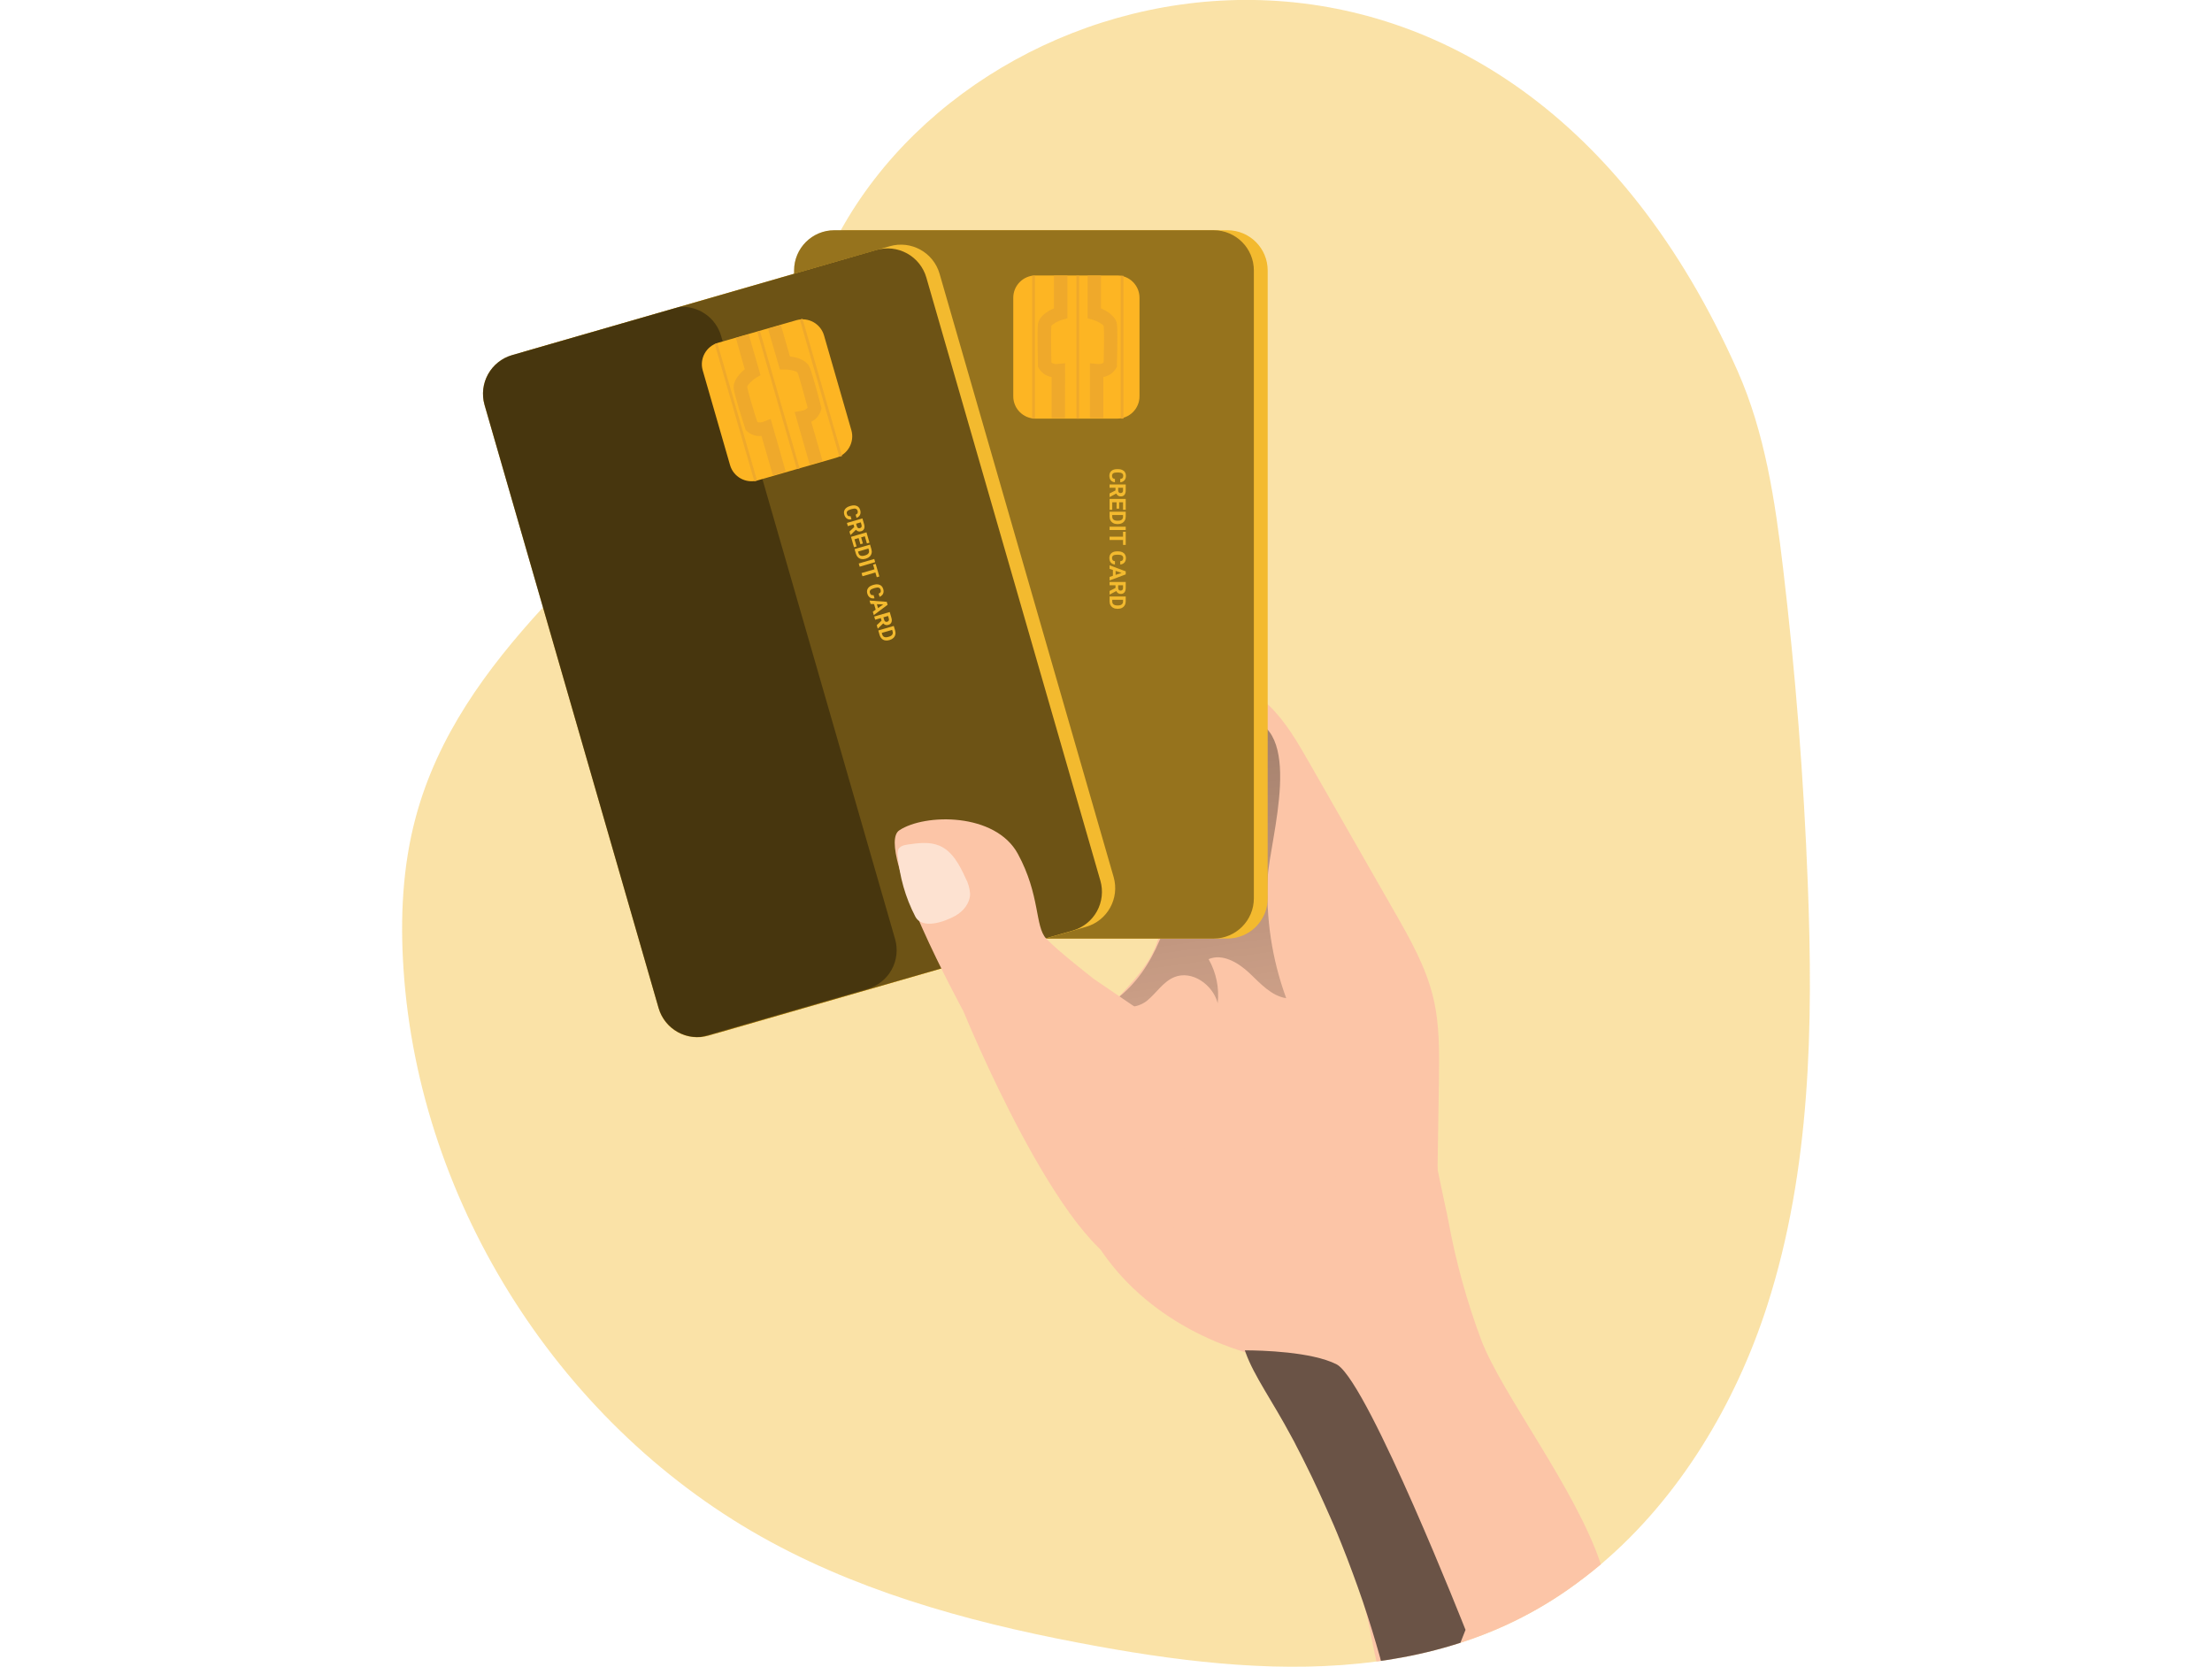 <svg width="718" height="541" viewBox="0 0 718 541" fill="none" xmlns="http://www.w3.org/2000/svg">
<g clip-path="url(#clip0)">
<path opacity="0.42" d="M573.676 423.611C563.382 455.693 545.081 486.192 519.633 507.752C516.143 510.684 512.528 513.458 508.789 516.075C502.474 520.473 495.779 524.299 488.784 527.51C483.986 529.706 479.061 531.615 474.036 533.227C466.94 535.508 459.683 537.257 452.327 538.46C450.974 538.702 449.599 538.911 448.236 539.098L446.795 539.296C417.233 543.254 386.176 539.78 356.537 534.414C319.75 527.762 283.028 518.285 250.167 500.474C182.586 463.873 136.011 391.188 130.974 314.511C129.874 297.953 130.644 281.132 134.988 265.102C142.071 238.847 157.776 217.264 176.252 197.144C177.417 195.858 178.616 194.571 179.815 193.307C197.147 174.935 216.547 157.651 233.506 138.95C235.133 137.154 236.735 135.347 238.312 133.529C238.554 133.265 238.785 132.991 239.027 132.705L239.675 131.946L240.269 131.264C240.269 131.264 240.335 131.165 240.379 131.122C241.281 130.022 242.172 128.989 243.03 127.911C245.229 125.25 247.315 122.531 249.287 119.753C249.518 119.434 249.749 119.115 249.969 118.786C250.651 117.829 251.311 116.873 251.96 115.894C253.038 114.311 254.082 112.706 255.094 111.078C256.003 109.612 256.89 108.117 257.756 106.593C258.294 105.647 258.855 104.691 259.328 103.723C260.362 101.817 261.33 99.889 262.232 97.94C263.408 95.477 264.486 92.959 265.531 90.409C266.081 88.957 266.631 87.539 267.28 86.121C268.921 82.324 270.757 78.614 272.778 75.005C272.813 74.907 272.861 74.815 272.921 74.73C323.841 -17.031 489.279 -47.816 563.943 120.27C572.917 140.456 576.194 162.643 578.789 184.566C582.815 218.525 585.483 252.608 586.796 286.816C588.577 332.839 587.731 379.764 573.676 423.611Z" fill="#F3BA2F"/>
<path d="M411.998 229.083C417.375 234.306 421.159 240.903 424.887 247.4L452.546 295.777C457.649 304.704 462.818 313.775 465.215 323.769C467.327 332.564 467.195 341.767 467.063 350.826L466.227 404.7C466.084 413.705 465.765 423.303 460.673 430.735C452.975 441.895 437.413 444.138 423.93 442.829C397.371 440.279 371.141 427.041 356.624 404.678C342.107 382.315 341.293 350.695 357.779 329.728C364.158 321.625 372.978 314.863 375.881 304.968C379.015 294.325 374.001 282.407 365.488 275.283C359.506 270.28 352.104 267.323 345.692 262.925C339.281 258.527 333.463 251.853 333.595 244.058C333.881 214.856 396.777 214.329 411.998 229.083Z" fill="#FCC5A7"/>
<path opacity="0.58" d="M411.514 284.628C410.843 298.02 412.877 311.411 417.496 324C412.624 323.252 409.094 319.173 405.498 315.798C401.902 312.422 396.81 309.41 392.301 311.323C394.769 315.656 395.805 320.659 395.259 325.616C393.697 319.613 386.912 314.819 381.171 317.161C377.553 318.645 375.375 322.306 372.373 324.769C369.37 327.232 363.894 327.936 362.211 324.395C375.309 314.566 380.17 297.316 382.777 281.143C384.657 269.488 385.669 231.315 403.771 233.096C423.996 235.097 412.151 272.479 411.514 284.628Z" fill="url(#paint0_linear)"/>
<path d="M398.416 74.73H275.307C268.092 74.73 262.242 80.578 262.242 87.792V291.577C262.242 298.79 268.092 304.638 275.307 304.638H398.416C405.631 304.638 411.481 298.79 411.481 291.577V87.792C411.481 80.578 405.631 74.73 398.416 74.73Z" fill="#F3BA2F"/>
<path d="M393.928 74.73H270.82C263.604 74.73 257.755 80.578 257.755 87.792V291.577C257.755 298.79 263.604 304.638 270.82 304.638H393.928C401.144 304.638 406.994 298.79 406.994 291.577V87.792C406.994 80.578 401.144 74.73 393.928 74.73Z" fill="#F3BA2F"/>
<path opacity="0.58" d="M393.928 74.73H270.82C263.604 74.73 257.755 80.578 257.755 87.792V291.577C257.755 298.79 263.604 304.638 270.82 304.638H393.928C401.144 304.638 406.994 298.79 406.994 291.577V87.792C406.994 80.578 401.144 74.73 393.928 74.73Z" fill="url(#paint1_linear)"/>
<path d="M362.629 89.408H336.147C332.144 89.408 328.899 92.652 328.899 96.653V128.637C328.899 132.638 332.144 135.882 336.147 135.882H362.629C366.632 135.882 369.877 132.638 369.877 128.637V96.653C369.877 92.652 366.632 89.408 362.629 89.408Z" fill="#FDB523"/>
<path d="M345.681 135.717H341.337V122.381C340.46 122.233 339.628 121.891 338.899 121.382C338.171 120.872 337.565 120.207 337.125 119.434L336.916 119.005V118.522C336.916 117.422 336.608 107.802 336.916 105.24C337.224 102.678 340.149 100.897 342.096 100.095V89.474H346.495V103.316L344.912 103.767C343.163 104.273 341.447 105.306 341.271 105.812C341.084 107.373 341.161 113.508 341.271 117.675C341.878 118.093 342.625 118.255 343.35 118.126L345.725 117.906L345.681 135.717Z" fill="#EFA92B"/>
<path d="M353.787 135.717H358.131V122.381C359.006 122.231 359.837 121.889 360.563 121.38C361.29 120.87 361.894 120.206 362.332 119.434L362.552 119.005V118.522C362.552 117.422 362.86 107.802 362.552 105.24C362.244 102.678 359.253 100.897 357.372 100.095V89.474H353.028V103.316L354.612 103.767C356.361 104.273 358.076 105.306 358.241 105.812C358.439 107.373 358.351 113.508 358.241 117.675C357.631 118.093 356.88 118.255 356.152 118.126L353.787 117.906V135.717Z" fill="#EFA92B"/>
<path d="M350.301 89.507H349.388V135.871H350.301V89.507Z" fill="#EFA92B"/>
<path d="M335.938 89.507H335.025V135.871H335.938V89.507Z" fill="#EFA92B"/>
<path d="M364.675 89.507H363.762V135.871H364.675V89.507Z" fill="#EFA92B"/>
<path d="M361.905 156.537C361.342 156.496 360.898 156.287 360.574 155.911C360.25 155.537 360.088 155.042 360.088 154.428C360.088 153.757 360.314 153.228 360.765 152.841C361.218 152.458 361.839 152.266 362.629 152.266H362.949C363.453 152.266 363.896 152.355 364.28 152.532C364.664 152.71 364.958 152.963 365.162 153.291C365.368 153.622 365.471 154.006 365.471 154.443C365.471 155.047 365.309 155.534 364.985 155.904C364.662 156.273 364.207 156.487 363.622 156.544V155.465C363.96 155.438 364.205 155.343 364.356 155.18C364.509 155.02 364.586 154.774 364.586 154.443C364.586 154.083 364.456 153.813 364.197 153.633C363.941 153.456 363.541 153.364 362.999 153.36H362.603C362.037 153.36 361.623 153.445 361.362 153.615C361.1 153.788 360.97 154.059 360.97 154.428C360.97 154.762 361.045 155.01 361.196 155.173C361.35 155.339 361.586 155.433 361.905 155.457V156.537ZM362.078 159.185V158.325H360.16V157.246H365.399V159.192C365.399 159.811 365.261 160.289 364.985 160.624C364.71 160.96 364.32 161.128 363.816 161.128C363.459 161.128 363.16 161.05 362.92 160.894C362.683 160.741 362.493 160.507 362.351 160.193L360.211 161.326H360.16V160.168L362.078 159.185ZM362.952 158.325V159.196C362.952 159.467 363.021 159.677 363.158 159.826C363.297 159.974 363.487 160.049 363.73 160.049C363.977 160.049 364.171 159.978 364.313 159.836C364.454 159.697 364.525 159.483 364.525 159.192V158.325H362.952ZM362.431 165.104V163.032H361.027V165.464H360.16V161.952H365.399V165.457H364.525V163.032H363.276V165.104H362.431ZM360.16 166.097H365.399V167.709C365.399 168.17 365.295 168.581 365.086 168.944C364.88 169.308 364.585 169.593 364.201 169.796C363.82 170 363.385 170.102 362.898 170.102H362.657C362.17 170.102 361.737 170.002 361.358 169.8C360.979 169.601 360.686 169.319 360.477 168.954C360.268 168.59 360.163 168.178 360.16 167.72V166.097ZM364.525 167.177H361.027V167.699C361.027 168.121 361.165 168.443 361.441 168.667C361.717 168.89 362.112 169.004 362.625 169.008H362.902C363.435 169.008 363.838 168.898 364.111 168.677C364.387 168.457 364.525 168.134 364.525 167.709V167.177ZM360.16 172.038V170.959H365.399V172.038H360.16ZM364.525 176.878V175.273H360.16V174.194H364.525V172.61H365.399V176.878H364.525ZM361.905 183.229C361.342 183.188 360.898 182.979 360.574 182.603C360.25 182.228 360.088 181.734 360.088 181.12C360.088 180.448 360.314 179.92 360.765 179.533C361.218 179.15 361.839 178.958 362.629 178.958H362.949C363.453 178.958 363.896 179.046 364.28 179.224C364.664 179.401 364.958 179.654 365.162 179.983C365.368 180.314 365.471 180.698 365.471 181.135C365.471 181.739 365.309 182.226 364.985 182.595C364.662 182.965 364.207 183.178 363.622 183.236V182.156C363.96 182.13 364.205 182.035 364.356 181.872C364.509 181.711 364.586 181.466 364.586 181.135C364.586 180.775 364.456 180.505 364.197 180.325C363.941 180.147 363.541 180.056 362.999 180.051H362.603C362.037 180.051 361.623 180.137 361.362 180.307C361.1 180.48 360.97 180.751 360.97 181.12C360.97 181.454 361.045 181.702 361.196 181.865C361.35 182.031 361.586 182.125 361.905 182.149V183.229ZM361.24 186.895V185.003L360.16 184.643V183.495L365.399 185.445V186.446L360.16 188.407V187.259L361.24 186.895ZM362.114 185.294V186.604L364.075 185.945L362.114 185.294ZM362.078 190.835V189.975H360.16V188.896H365.399V190.843C365.399 191.462 365.261 191.939 364.985 192.275C364.71 192.611 364.32 192.778 363.816 192.778C363.459 192.778 363.16 192.701 362.92 192.545C362.683 192.391 362.493 192.157 362.351 191.843L360.211 192.976H360.16V191.818L362.078 190.835ZM362.952 189.975V190.846C362.952 191.117 363.021 191.327 363.158 191.476C363.297 191.625 363.487 191.699 363.73 191.699C363.977 191.699 364.171 191.628 364.313 191.487C364.454 191.348 364.525 191.133 364.525 190.843V189.975H362.952ZM360.16 193.602H365.399V195.215C365.399 195.675 365.295 196.086 365.086 196.449C364.88 196.813 364.585 197.098 364.201 197.301C363.82 197.505 363.385 197.607 362.898 197.607H362.657C362.17 197.607 361.737 197.507 361.358 197.305C360.979 197.106 360.686 196.824 360.477 196.46C360.268 196.095 360.163 195.683 360.16 195.225V193.602ZM364.525 194.682H361.027V195.204C361.027 195.626 361.165 195.949 361.441 196.172C361.717 196.395 362.112 196.509 362.625 196.513H362.902C363.435 196.513 363.838 196.403 364.111 196.182C364.387 195.962 364.525 195.639 364.525 195.215V194.682Z" fill="#F3BA2F"/>
<path d="M288.806 79.925L170.52 114.034C163.587 116.034 159.588 123.273 161.588 130.204L218.082 326.006C220.082 332.937 227.323 336.935 234.257 334.936L352.542 300.827C359.475 298.828 363.475 291.588 361.475 284.657L304.98 88.855C302.981 81.924 295.739 77.926 288.806 79.925Z" fill="#F3BA2F"/>
<path d="M284.492 81.159L166.206 115.268C159.273 117.267 155.274 124.507 157.273 131.438L213.768 327.24C215.767 334.171 223.009 338.169 229.942 336.17L348.228 302.06C355.161 300.061 359.16 292.822 357.16 285.891L300.666 90.088C298.666 83.157 291.425 79.159 284.492 81.159Z" fill="#F3BA2F"/>
<path opacity="0.58" d="M348.245 302.033L229.964 336.116C226.635 337.065 223.065 336.659 220.035 334.986C217.004 333.313 214.758 330.51 213.787 327.188L157.281 131.396C156.334 128.065 156.749 124.494 158.434 121.468C160.118 118.442 162.935 116.208 166.266 115.256L220.451 99.633L284.491 81.14C287.822 80.182 291.397 80.584 294.432 82.257C297.467 83.931 299.714 86.74 300.68 90.068L357.175 285.859C358.133 289.188 357.731 292.761 356.057 295.793C354.382 298.825 351.573 301.069 348.245 302.033Z" fill="url(#paint2_linear)"/>
<path opacity="0.58" d="M281.576 320.987L227.391 336.611C224.388 336.855 221.392 336.054 218.913 334.343C216.433 332.632 214.622 330.115 213.787 327.221L157.281 131.396C156.334 128.065 156.749 124.494 158.434 121.468C160.118 118.442 162.935 116.208 166.266 115.256L220.451 99.633C223.455 99.39 226.452 100.191 228.933 101.902C231.414 103.613 233.227 106.128 234.066 109.022L290.54 304.814C291.015 306.464 291.16 308.192 290.967 309.899C290.774 311.605 290.246 313.257 289.413 314.759C288.581 316.261 287.46 317.585 286.115 318.653C284.77 319.722 283.228 320.515 281.576 320.987Z" fill="url(#paint3_linear)"/>
<path d="M258.503 103.933L233.058 111.27C229.212 112.379 226.994 116.395 228.103 120.24L236.97 150.97C238.079 154.815 242.096 157.033 245.942 155.924L271.387 148.586C275.233 147.477 277.451 143.461 276.342 139.617L267.476 108.886C266.366 105.041 262.349 102.824 258.503 103.933Z" fill="#FDB523"/>
<path d="M255.05 153.111L250.882 154.32L247.175 141.5C246.295 141.598 245.403 141.5 244.565 141.213C243.726 140.926 242.962 140.457 242.325 139.84L241.996 139.477L241.853 139.016C241.523 137.982 238.553 128.802 238.179 126.251C237.805 123.7 240.093 121.182 241.743 119.874L238.85 109.671L243.018 108.473L246.856 121.765L245.449 122.601C243.909 123.568 242.545 125.053 242.523 125.58C242.776 127.13 244.547 133.002 245.823 136.982C246.527 137.211 247.292 137.155 247.956 136.828L250.156 135.97L255.05 153.111Z" fill="#EFA92B"/>
<path d="M262.847 150.868L267.015 149.658L263.32 136.894C264.12 136.51 264.824 135.952 265.382 135.262C265.939 134.571 266.336 133.766 266.542 132.903L266.63 132.43L266.509 131.957C266.235 130.858 263.826 121.578 262.814 119.203C261.802 116.829 258.492 115.905 256.403 115.707L253.466 105.504L249.287 106.703L253.147 119.94H254.797C256.612 119.94 258.547 120.468 258.855 120.908C259.471 122.348 261.055 128.274 262.154 132.309C261.683 132.876 261.008 133.235 260.274 133.309L257.942 133.76L262.847 150.868Z" fill="#EFA92B"/>
<path d="M246.685 107.448L245.808 107.701L258.661 152.249L259.538 151.996L246.685 107.448Z" fill="#EFA92B"/>
<path d="M232.877 111.427L232 111.68L244.853 156.228L245.73 155.975L232.877 111.427Z" fill="#EFA92B"/>
<path d="M260.489 103.462L259.612 103.715L272.466 148.263L273.343 148.01L260.489 103.462Z" fill="#EFA92B"/>
<path d="M276.381 168.568C275.828 168.687 275.344 168.611 274.927 168.34C274.512 168.071 274.218 167.642 274.046 167.053C273.858 166.408 273.926 165.837 274.251 165.34C274.578 164.845 275.121 164.487 275.879 164.266L276.186 164.176C276.67 164.035 277.121 163.996 277.539 164.059C277.957 164.122 278.31 164.283 278.598 164.541C278.889 164.801 279.095 165.141 279.217 165.56C279.387 166.14 279.368 166.653 279.16 167.098C278.953 167.544 278.576 167.876 278.03 168.095L277.728 167.059C278.045 166.939 278.254 166.779 278.353 166.58C278.456 166.383 278.46 166.125 278.368 165.808C278.267 165.462 278.067 165.239 277.768 165.139C277.472 165.041 277.063 165.065 276.541 165.212L276.161 165.323C275.618 165.481 275.244 165.679 275.041 165.916C274.838 166.155 274.789 166.451 274.892 166.806C274.985 167.126 275.127 167.343 275.318 167.458C275.512 167.574 275.765 167.598 276.078 167.532L276.381 168.568ZM277.288 171.062L277.047 170.237L275.206 170.774L274.904 169.737L279.933 168.271L280.479 170.14C280.652 170.734 280.653 171.231 280.483 171.63C280.312 172.03 279.985 172.3 279.501 172.441C279.158 172.541 278.849 172.55 278.575 172.467C278.304 172.387 278.057 172.215 277.833 171.953L276.095 173.64L276.047 173.655L275.722 172.542L277.288 171.062ZM277.887 169.992L278.131 170.828C278.207 171.088 278.331 171.271 278.504 171.375C278.679 171.479 278.883 171.497 279.116 171.429C279.353 171.36 279.52 171.238 279.616 171.062C279.713 170.889 279.721 170.663 279.639 170.384L279.396 169.552L277.887 169.992ZM279.285 176.646L278.704 174.656L277.357 175.049L278.038 177.384L277.206 177.627L276.222 174.256L281.252 172.789L282.233 176.153L281.394 176.398L280.715 174.07L279.516 174.42L280.096 176.409L279.285 176.646ZM277.383 178.235L282.413 176.768L282.864 178.316C282.993 178.758 283.008 179.182 282.909 179.588C282.813 179.996 282.61 180.352 282.298 180.655C281.989 180.957 281.601 181.177 281.133 181.313L280.902 181.38C280.434 181.517 279.991 181.541 279.57 181.454C279.151 181.369 278.79 181.181 278.487 180.889C278.185 180.597 277.968 180.232 277.837 179.793L277.383 178.235ZM281.875 178.049L278.518 179.028L278.664 179.529C278.782 179.935 279.005 180.206 279.332 180.343C279.66 180.48 280.07 180.478 280.565 180.339L280.831 180.262C281.342 180.113 281.698 179.894 281.898 179.606C282.102 179.317 282.144 178.968 282.025 178.561L281.875 178.049ZM279.047 183.938L278.744 182.902L283.774 181.435L284.076 182.471L279.047 183.938ZM284.592 187.362L284.143 185.821L279.953 187.043L279.65 186.007L283.841 184.785L283.397 183.265L284.237 183.021L285.432 187.117L284.592 187.362ZM283.856 194.192C283.304 194.311 282.819 194.235 282.403 193.964C281.987 193.695 281.693 193.266 281.521 192.677C281.333 192.032 281.402 191.461 281.726 190.964C282.054 190.468 282.597 190.11 283.354 189.889L283.662 189.8C284.146 189.659 284.596 189.62 285.015 189.683C285.433 189.746 285.786 189.906 286.074 190.165C286.364 190.425 286.571 190.764 286.693 191.183C286.862 191.764 286.843 192.277 286.636 192.722C286.429 193.167 286.052 193.499 285.506 193.718L285.204 192.682C285.521 192.562 285.729 192.403 285.829 192.204C285.931 192.007 285.936 191.749 285.843 191.431C285.743 191.086 285.543 190.863 285.244 190.763C284.947 190.664 284.538 190.689 284.017 190.836L283.637 190.947C283.093 191.105 282.72 191.303 282.516 191.539C282.314 191.778 282.264 192.075 282.368 192.43C282.461 192.75 282.603 192.967 282.794 193.081C282.988 193.197 283.241 193.222 283.554 193.156L283.856 194.192ZM284.244 197.898L283.714 196.081L282.577 196.038L282.256 194.936L287.831 195.342L288.112 196.302L283.631 199.651L283.31 198.549L284.244 197.898ZM284.635 196.116L285.002 197.374L286.7 196.193L284.635 196.116ZM286.153 201.446L285.912 200.62L284.071 201.157L283.768 200.121L288.798 198.654L289.343 200.523C289.516 201.117 289.518 201.614 289.347 202.014C289.176 202.413 288.849 202.684 288.365 202.825C288.022 202.925 287.714 202.934 287.44 202.851C287.169 202.77 286.921 202.599 286.697 202.337L284.959 204.024L284.911 204.038L284.587 202.926L286.153 201.446ZM286.751 200.376L286.995 201.212C287.071 201.472 287.195 201.654 287.368 201.759C287.544 201.862 287.747 201.88 287.98 201.813C288.217 201.743 288.384 201.621 288.48 201.446C288.577 201.272 288.585 201.047 288.504 200.768L288.261 199.935L286.751 200.376ZM285.086 204.639L290.116 203.173L290.567 204.72C290.696 205.162 290.712 205.586 290.613 205.993C290.517 206.4 290.313 206.756 290.002 207.059C289.693 207.361 289.304 207.581 288.837 207.717L288.605 207.785C288.138 207.921 287.694 207.945 287.274 207.858C286.854 207.773 286.493 207.585 286.191 207.293C285.888 207.002 285.672 206.636 285.541 206.197L285.086 204.639ZM289.579 204.454L286.221 205.433L286.367 205.934C286.486 206.339 286.708 206.61 287.036 206.747C287.363 206.884 287.774 206.883 288.268 206.744L288.534 206.666C289.045 206.517 289.401 206.298 289.602 206.01C289.805 205.721 289.847 205.372 289.728 204.965L289.579 204.454Z" fill="#F3BA2F"/>
<path d="M312.7 328.2C312.7 328.2 283.644 275.008 291.904 269.511C300.163 264.013 323.093 263.694 330.395 277.152C337.698 290.609 335.894 300.691 339.568 304.638C343.241 308.585 355.162 317.832 355.162 317.832L383.91 337.402C383.91 337.402 390.509 416.882 367.7 411.99C344.89 407.097 312.7 328.2 312.7 328.2Z" fill="#FCC5A7"/>
<path d="M519.632 507.752C516.142 510.684 512.528 513.459 508.788 516.075C502.473 520.473 495.778 524.3 488.784 527.51C483.985 529.706 479.061 531.615 474.036 533.227C466.939 535.508 459.683 537.257 452.326 538.46C450.974 538.702 449.599 538.911 448.235 539.098L446.794 539.296C445.277 532.941 444.166 525.135 442.472 520.077C442.384 519.835 442.296 519.594 442.219 519.341C441.714 517.856 441.208 516.383 440.68 514.943C440.152 513.503 439.668 512.106 439.129 510.677C438.543 509.072 437.941 507.47 437.325 505.872C436.754 504.366 436.171 502.86 435.555 501.365C435.06 500.078 434.543 498.814 434.004 497.538C433.3 495.834 432.574 494.13 431.805 492.426C431.156 490.942 430.507 489.468 429.847 488.028C429.187 486.588 428.527 485.115 427.845 483.63C427.164 482.146 426.526 480.783 425.844 479.375C425.36 478.386 424.887 477.396 424.392 476.418L424.172 475.967C423.765 475.12 423.336 474.274 422.918 473.438L422.259 472.141C421.808 471.261 421.368 470.393 420.906 469.524C420.356 468.425 419.806 467.325 419.201 466.281C412.966 454.605 407.104 446.655 404.343 439.014C404.244 438.761 404.167 438.519 404.079 438.267C401.176 429.471 402.584 421.027 412.614 407.68C428.582 386.394 446.454 366.285 464.787 347.011C461.564 350.398 463.995 366.175 466.568 379.237C468.053 386.757 469.593 393.376 470.11 396.19C472.526 409.423 476.114 422.415 480.832 435.012C487.497 452.505 511.483 483.223 519.632 507.752Z" fill="#FCC5A7"/>
<path opacity="0.58" d="M475.696 529.027L474.036 533.227C466.939 535.508 459.683 537.257 452.326 538.46C450.973 538.702 449.599 538.911 448.235 539.098C448.147 538.658 448.048 538.295 447.96 537.998C446.288 531.995 444.456 526.033 442.461 520.11C442.373 519.868 442.285 519.627 442.208 519.374L440.669 514.976C440.163 513.558 439.646 512.139 439.118 510.71C438.531 509.105 437.93 507.503 437.314 505.905C436.731 504.399 436.149 502.893 435.544 501.397C435.038 500.111 434.521 498.847 433.993 497.571C433.289 495.867 432.563 494.163 431.794 492.459L429.836 488.061C429.187 486.61 428.516 485.158 427.834 483.663C427.152 482.168 426.515 480.816 425.833 479.408C425.36 478.419 424.876 477.429 424.381 476.451L424.161 476C423.754 475.153 423.325 474.307 422.907 473.471L422.248 472.174C421.808 471.294 421.357 470.426 420.895 469.557C420.345 468.458 419.795 467.358 419.19 466.314C412.954 454.638 407.093 446.688 404.332 439.047C404.233 438.794 404.156 438.552 404.068 438.3C409.567 438.3 425.679 438.761 433.762 442.796C433.945 442.891 434.121 442.998 434.29 443.115C444.672 450.35 475.696 529.027 475.696 529.027Z" fill="url(#paint4_linear)"/>
<path d="M310.005 297.305C312.678 295.842 314.877 293.149 314.888 290.114C314.758 288.276 314.232 286.487 313.348 284.87C311.446 280.725 309.125 276.283 304.924 274.502C301.757 273.161 298.161 273.622 294.762 274.106C293.542 274.282 292.123 274.59 291.595 275.711C291.368 276.303 291.303 276.944 291.408 277.569C291.955 284.514 293.884 291.28 297.083 297.47C299.337 301.812 306.574 299.196 310.005 297.305Z" fill="#FDE2D1"/>
</g>
<defs>
<linearGradient id="paint0_linear" x1="373.66" y1="177.749" x2="409.119" y2="432.123" gradientUnits="userSpaceOnUse">
<stop offset="0.01"/>
<stop offset="0.13" stop-opacity="0.69"/>
<stop offset="1" stop-opacity="0"/>
</linearGradient>
<linearGradient id="paint1_linear" x1="37036.1" y1="-3383.08" x2="-19001.9" y2="105068" gradientUnits="userSpaceOnUse">
<stop offset="0.01"/>
<stop offset="0.13" stop-opacity="0.69"/>
<stop offset="1" stop-opacity="0"/>
</linearGradient>
<linearGradient id="paint2_linear" x1="11479.6" y1="57480.9" x2="74833.6" y2="43018.1" gradientUnits="userSpaceOnUse">
<stop offset="0.01"/>
<stop offset="0.13" stop-opacity="0.69"/>
<stop offset="1" stop-opacity="0"/>
</linearGradient>
<linearGradient id="paint3_linear" x1="198.406" y1="57762.9" x2="39446.5" y2="50833.5" gradientUnits="userSpaceOnUse">
<stop offset="0.01"/>
<stop offset="0.13" stop-opacity="0.69"/>
<stop offset="1" stop-opacity="0"/>
</linearGradient>
<linearGradient id="paint4_linear" x1="27004.5" y1="39056.2" x2="21061.6" y2="46054.7" gradientUnits="userSpaceOnUse">
<stop offset="0.01"/>
<stop offset="0.13" stop-opacity="0.69"/>
<stop offset="1" stop-opacity="0"/>
</linearGradient>
<clipPath id="clip0">
<rect width="718" height="541" fill="white"/>
</clipPath>
</defs>
</svg>
